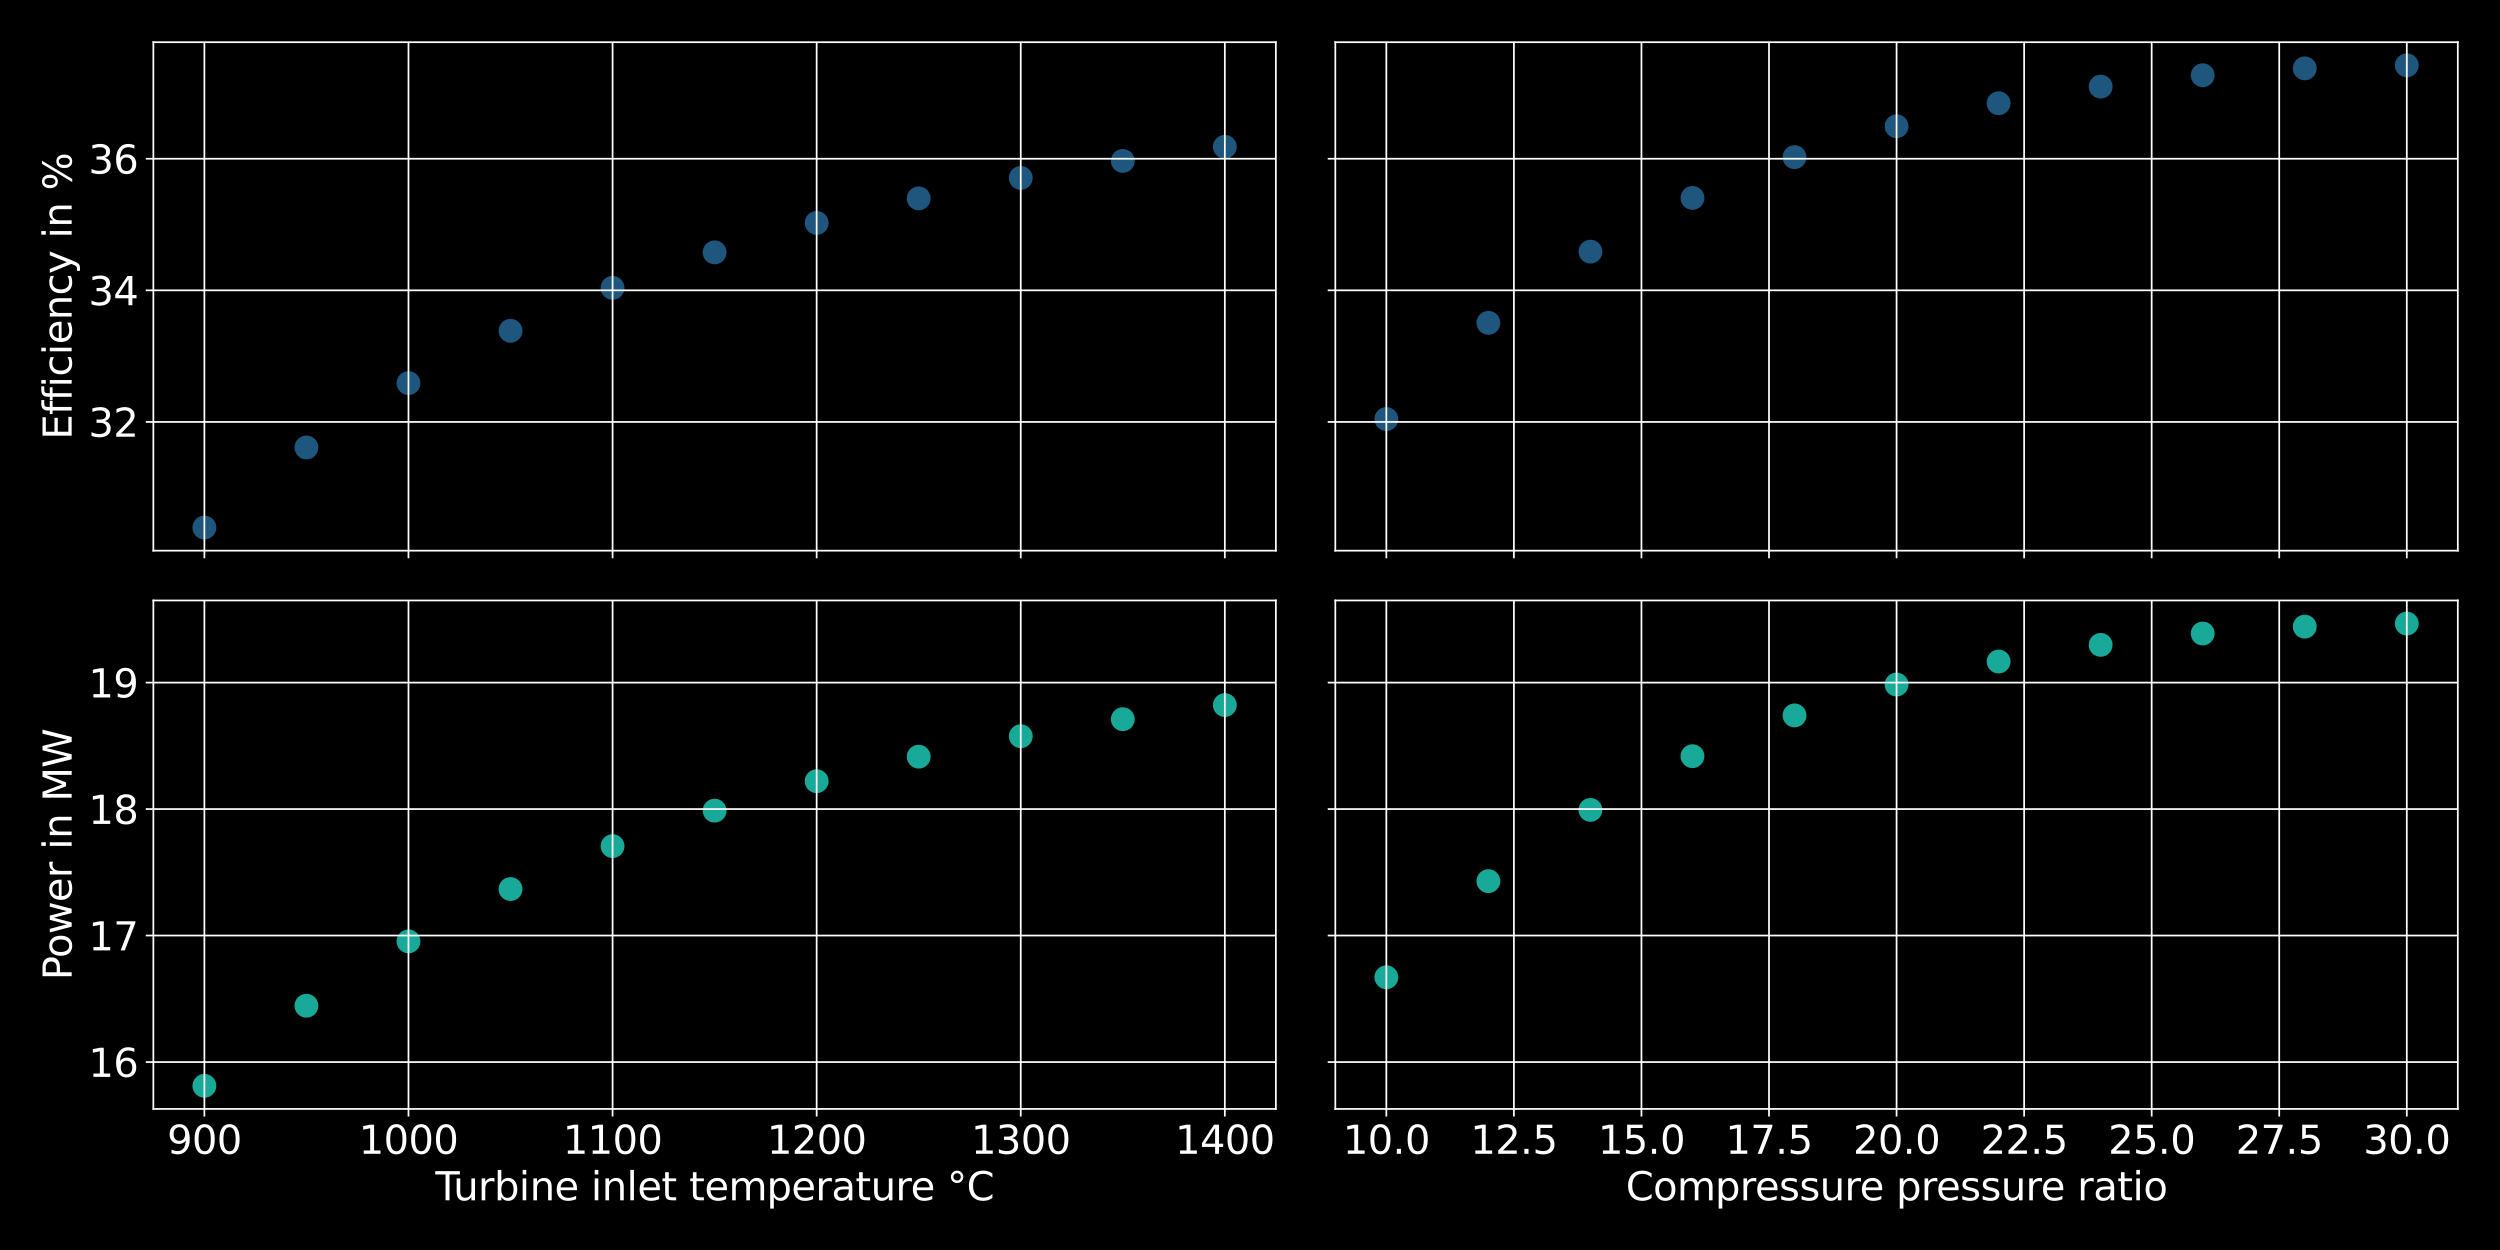 <?xml version="1.0" encoding="utf-8" standalone="no"?>
<!DOCTYPE svg PUBLIC "-//W3C//DTD SVG 1.1//EN"
  "http://www.w3.org/Graphics/SVG/1.1/DTD/svg11.dtd">
<svg xmlns:xlink="http://www.w3.org/1999/xlink" width="1152pt" height="576pt" viewBox="0 0 1152 576" xmlns="http://www.w3.org/2000/svg" version="1.1">
 <defs>
  <style type="text/css">*{stroke-linejoin: round; stroke-linecap: butt}</style>
 </defs>
 <g id="figure_1">
  <g id="patch_1">
   <path d="M 0 576 
L 1152 576 
L 1152 0 
L 0 0 
z
"/>
  </g>
  <g id="axes_1">
   <g id="patch_2">
    <path d="M 70.67 253.75 
L 587.916 253.75 
L 587.916 19.44 
L 70.67 19.44 
z
"/>
   </g>
   <g id="PathCollection_1">
    <defs>
     <path id="m19b8652d7e" d="M 0 5 
C 1.326 5 2.598 4.473 3.536 3.536 
C 4.473 2.598 5 1.326 5 0 
C 5 -1.326 4.473 -2.598 3.536 -3.536 
C 2.598 -4.473 1.326 -5 0 -5 
C -1.326 -5 -2.598 -4.473 -3.536 -3.536 
C -4.473 -2.598 -5 -1.326 -5 0 
C -5 1.326 -4.473 2.598 -3.536 3.536 
C -2.598 4.473 -1.326 5 0 5 
z
" style="stroke: #1f567d"/>
    </defs>
    <g clip-path="url(#p679d6ee551)">
     <use xlink:href="#m19b8652d7e" x="94.181" y="243.1" style="fill: #1f567d; stroke: #1f567d"/>
     <use xlink:href="#m19b8652d7e" x="141.203" y="206.195" style="fill: #1f567d; stroke: #1f567d"/>
     <use xlink:href="#m19b8652d7e" x="188.226" y="176.543" style="fill: #1f567d; stroke: #1f567d"/>
     <use xlink:href="#m19b8652d7e" x="235.248" y="152.431" style="fill: #1f567d; stroke: #1f567d"/>
     <use xlink:href="#m19b8652d7e" x="282.27" y="132.644" style="fill: #1f567d; stroke: #1f567d"/>
     <use xlink:href="#m19b8652d7e" x="329.293" y="116.295" style="fill: #1f567d; stroke: #1f567d"/>
     <use xlink:href="#m19b8652d7e" x="376.315" y="102.723" style="fill: #1f567d; stroke: #1f567d"/>
     <use xlink:href="#m19b8652d7e" x="423.337" y="91.422" style="fill: #1f567d; stroke: #1f567d"/>
     <use xlink:href="#m19b8652d7e" x="470.36" y="82.003" style="fill: #1f567d; stroke: #1f567d"/>
     <use xlink:href="#m19b8652d7e" x="517.382" y="74.159" style="fill: #1f567d; stroke: #1f567d"/>
     <use xlink:href="#m19b8652d7e" x="564.404" y="67.644" style="fill: #1f567d; stroke: #1f567d"/>
    </g>
   </g>
   <g id="matplotlib.axis_1">
    <g id="xtick_1">
     <g id="line2d_1">
      <path d="M 94.181 253.75 
L 94.181 19.44 
" clip-path="url(#p679d6ee551)" style="fill: none; stroke: #ffffff; stroke-width: 0.8; stroke-linecap: square"/>
     </g>
     <g id="line2d_2">
      <defs>
       <path id="me3754e2390" d="M 0 0 
L 0 3.5 
" style="stroke: #ffffff; stroke-width: 0.8"/>
      </defs>
      <g>
       <use xlink:href="#me3754e2390" x="94.181" y="253.75" style="fill: #ffffff; stroke: #ffffff; stroke-width: 0.8"/>
      </g>
     </g>
    </g>
    <g id="xtick_2">
     <g id="line2d_3">
      <path d="M 188.226 253.75 
L 188.226 19.44 
" clip-path="url(#p679d6ee551)" style="fill: none; stroke: #ffffff; stroke-width: 0.8; stroke-linecap: square"/>
     </g>
     <g id="line2d_4">
      <g>
       <use xlink:href="#me3754e2390" x="188.226" y="253.75" style="fill: #ffffff; stroke: #ffffff; stroke-width: 0.8"/>
      </g>
     </g>
    </g>
    <g id="xtick_3">
     <g id="line2d_5">
      <path d="M 282.27 253.75 
L 282.27 19.44 
" clip-path="url(#p679d6ee551)" style="fill: none; stroke: #ffffff; stroke-width: 0.8; stroke-linecap: square"/>
     </g>
     <g id="line2d_6">
      <g>
       <use xlink:href="#me3754e2390" x="282.27" y="253.75" style="fill: #ffffff; stroke: #ffffff; stroke-width: 0.8"/>
      </g>
     </g>
    </g>
    <g id="xtick_4">
     <g id="line2d_7">
      <path d="M 376.315 253.75 
L 376.315 19.44 
" clip-path="url(#p679d6ee551)" style="fill: none; stroke: #ffffff; stroke-width: 0.8; stroke-linecap: square"/>
     </g>
     <g id="line2d_8">
      <g>
       <use xlink:href="#me3754e2390" x="376.315" y="253.75" style="fill: #ffffff; stroke: #ffffff; stroke-width: 0.8"/>
      </g>
     </g>
    </g>
    <g id="xtick_5">
     <g id="line2d_9">
      <path d="M 470.36 253.75 
L 470.36 19.44 
" clip-path="url(#p679d6ee551)" style="fill: none; stroke: #ffffff; stroke-width: 0.8; stroke-linecap: square"/>
     </g>
     <g id="line2d_10">
      <g>
       <use xlink:href="#me3754e2390" x="470.36" y="253.75" style="fill: #ffffff; stroke: #ffffff; stroke-width: 0.8"/>
      </g>
     </g>
    </g>
    <g id="xtick_6">
     <g id="line2d_11">
      <path d="M 564.404 253.75 
L 564.404 19.44 
" clip-path="url(#p679d6ee551)" style="fill: none; stroke: #ffffff; stroke-width: 0.8; stroke-linecap: square"/>
     </g>
     <g id="line2d_12">
      <g>
       <use xlink:href="#me3754e2390" x="564.404" y="253.75" style="fill: #ffffff; stroke: #ffffff; stroke-width: 0.8"/>
      </g>
     </g>
    </g>
   </g>
   <g id="matplotlib.axis_2">
    <g id="ytick_1">
     <g id="line2d_13">
      <path d="M 70.67 194.421 
L 587.916 194.421 
" clip-path="url(#p679d6ee551)" style="fill: none; stroke: #ffffff; stroke-width: 0.8; stroke-linecap: square"/>
     </g>
     <g id="line2d_14">
      <defs>
       <path id="m1d88267f81" d="M 0 0 
L -3.5 0 
" style="stroke: #ffffff; stroke-width: 0.8"/>
      </defs>
      <g>
       <use xlink:href="#m1d88267f81" x="70.67" y="194.421" style="fill: #ffffff; stroke: #ffffff; stroke-width: 0.8"/>
      </g>
     </g>
     <g id="text_1">
      <!-- 32 -->
      <g style="fill: #ffffff" transform="translate(40.765 201.26)scale(0.18 -0.18)">
       <defs>
        <path id="DejaVuSans-33" d="M 2597 2516 
Q 3050 2419 3304 2112 
Q 3559 1806 3559 1356 
Q 3559 666 3084 287 
Q 2609 -91 1734 -91 
Q 1441 -91 1130 -33 
Q 819 25 488 141 
L 488 750 
Q 750 597 1062 519 
Q 1375 441 1716 441 
Q 2309 441 2620 675 
Q 2931 909 2931 1356 
Q 2931 1769 2642 2001 
Q 2353 2234 1838 2234 
L 1294 2234 
L 1294 2753 
L 1863 2753 
Q 2328 2753 2575 2939 
Q 2822 3125 2822 3475 
Q 2822 3834 2567 4026 
Q 2313 4219 1838 4219 
Q 1578 4219 1281 4162 
Q 984 4106 628 3988 
L 628 4550 
Q 988 4650 1302 4700 
Q 1616 4750 1894 4750 
Q 2613 4750 3031 4423 
Q 3450 4097 3450 3541 
Q 3450 3153 3228 2886 
Q 3006 2619 2597 2516 
z
" transform="scale(0.016)"/>
        <path id="DejaVuSans-32" d="M 1228 531 
L 3431 531 
L 3431 0 
L 469 0 
L 469 531 
Q 828 903 1448 1529 
Q 2069 2156 2228 2338 
Q 2531 2678 2651 2914 
Q 2772 3150 2772 3378 
Q 2772 3750 2511 3984 
Q 2250 4219 1831 4219 
Q 1534 4219 1204 4116 
Q 875 4013 500 3803 
L 500 4441 
Q 881 4594 1212 4672 
Q 1544 4750 1819 4750 
Q 2544 4750 2975 4387 
Q 3406 4025 3406 3419 
Q 3406 3131 3298 2873 
Q 3191 2616 2906 2266 
Q 2828 2175 2409 1742 
Q 1991 1309 1228 531 
z
" transform="scale(0.016)"/>
       </defs>
       <use xlink:href="#DejaVuSans-33"/>
       <use xlink:href="#DejaVuSans-32" x="63.623"/>
      </g>
     </g>
    </g>
    <g id="ytick_2">
     <g id="line2d_15">
      <path d="M 70.67 133.784 
L 587.916 133.784 
" clip-path="url(#p679d6ee551)" style="fill: none; stroke: #ffffff; stroke-width: 0.8; stroke-linecap: square"/>
     </g>
     <g id="line2d_16">
      <g>
       <use xlink:href="#m1d88267f81" x="70.67" y="133.784" style="fill: #ffffff; stroke: #ffffff; stroke-width: 0.8"/>
      </g>
     </g>
     <g id="text_2">
      <!-- 34 -->
      <g style="fill: #ffffff" transform="translate(40.765 140.623)scale(0.18 -0.18)">
       <defs>
        <path id="DejaVuSans-34" d="M 2419 4116 
L 825 1625 
L 2419 1625 
L 2419 4116 
z
M 2253 4666 
L 3047 4666 
L 3047 1625 
L 3713 1625 
L 3713 1100 
L 3047 1100 
L 3047 0 
L 2419 0 
L 2419 1100 
L 313 1100 
L 313 1709 
L 2253 4666 
z
" transform="scale(0.016)"/>
       </defs>
       <use xlink:href="#DejaVuSans-33"/>
       <use xlink:href="#DejaVuSans-34" x="63.623"/>
      </g>
     </g>
    </g>
    <g id="ytick_3">
     <g id="line2d_17">
      <path d="M 70.67 73.148 
L 587.916 73.148 
" clip-path="url(#p679d6ee551)" style="fill: none; stroke: #ffffff; stroke-width: 0.8; stroke-linecap: square"/>
     </g>
     <g id="line2d_18">
      <g>
       <use xlink:href="#m1d88267f81" x="70.67" y="73.148" style="fill: #ffffff; stroke: #ffffff; stroke-width: 0.8"/>
      </g>
     </g>
     <g id="text_3">
      <!-- 36 -->
      <g style="fill: #ffffff" transform="translate(40.765 79.986)scale(0.18 -0.18)">
       <defs>
        <path id="DejaVuSans-36" d="M 2113 2584 
Q 1688 2584 1439 2293 
Q 1191 2003 1191 1497 
Q 1191 994 1439 701 
Q 1688 409 2113 409 
Q 2538 409 2786 701 
Q 3034 994 3034 1497 
Q 3034 2003 2786 2293 
Q 2538 2584 2113 2584 
z
M 3366 4563 
L 3366 3988 
Q 3128 4100 2886 4159 
Q 2644 4219 2406 4219 
Q 1781 4219 1451 3797 
Q 1122 3375 1075 2522 
Q 1259 2794 1537 2939 
Q 1816 3084 2150 3084 
Q 2853 3084 3261 2657 
Q 3669 2231 3669 1497 
Q 3669 778 3244 343 
Q 2819 -91 2113 -91 
Q 1303 -91 875 529 
Q 447 1150 447 2328 
Q 447 3434 972 4092 
Q 1497 4750 2381 4750 
Q 2619 4750 2861 4703 
Q 3103 4656 3366 4563 
z
" transform="scale(0.016)"/>
       </defs>
       <use xlink:href="#DejaVuSans-33"/>
       <use xlink:href="#DejaVuSans-36" x="63.623"/>
      </g>
     </g>
    </g>
    <g id="text_4">
     <!-- Efficiency in % -->
     <g style="fill: #ffffff" transform="translate(33.022 202.561)rotate(-90)scale(0.18 -0.18)">
      <defs>
       <path id="DejaVuSans-45" d="M 628 4666 
L 3578 4666 
L 3578 4134 
L 1259 4134 
L 1259 2753 
L 3481 2753 
L 3481 2222 
L 1259 2222 
L 1259 531 
L 3634 531 
L 3634 0 
L 628 0 
L 628 4666 
z
" transform="scale(0.016)"/>
       <path id="DejaVuSans-66" d="M 2375 4863 
L 2375 4384 
L 1825 4384 
Q 1516 4384 1395 4259 
Q 1275 4134 1275 3809 
L 1275 3500 
L 2222 3500 
L 2222 3053 
L 1275 3053 
L 1275 0 
L 697 0 
L 697 3053 
L 147 3053 
L 147 3500 
L 697 3500 
L 697 3744 
Q 697 4328 969 4595 
Q 1241 4863 1831 4863 
L 2375 4863 
z
" transform="scale(0.016)"/>
       <path id="DejaVuSans-69" d="M 603 3500 
L 1178 3500 
L 1178 0 
L 603 0 
L 603 3500 
z
M 603 4863 
L 1178 4863 
L 1178 4134 
L 603 4134 
L 603 4863 
z
" transform="scale(0.016)"/>
       <path id="DejaVuSans-63" d="M 3122 3366 
L 3122 2828 
Q 2878 2963 2633 3030 
Q 2388 3097 2138 3097 
Q 1578 3097 1268 2742 
Q 959 2388 959 1747 
Q 959 1106 1268 751 
Q 1578 397 2138 397 
Q 2388 397 2633 464 
Q 2878 531 3122 666 
L 3122 134 
Q 2881 22 2623 -34 
Q 2366 -91 2075 -91 
Q 1284 -91 818 406 
Q 353 903 353 1747 
Q 353 2603 823 3093 
Q 1294 3584 2113 3584 
Q 2378 3584 2631 3529 
Q 2884 3475 3122 3366 
z
" transform="scale(0.016)"/>
       <path id="DejaVuSans-65" d="M 3597 1894 
L 3597 1613 
L 953 1613 
Q 991 1019 1311 708 
Q 1631 397 2203 397 
Q 2534 397 2845 478 
Q 3156 559 3463 722 
L 3463 178 
Q 3153 47 2828 -22 
Q 2503 -91 2169 -91 
Q 1331 -91 842 396 
Q 353 884 353 1716 
Q 353 2575 817 3079 
Q 1281 3584 2069 3584 
Q 2775 3584 3186 3129 
Q 3597 2675 3597 1894 
z
M 3022 2063 
Q 3016 2534 2758 2815 
Q 2500 3097 2075 3097 
Q 1594 3097 1305 2825 
Q 1016 2553 972 2059 
L 3022 2063 
z
" transform="scale(0.016)"/>
       <path id="DejaVuSans-6e" d="M 3513 2113 
L 3513 0 
L 2938 0 
L 2938 2094 
Q 2938 2591 2744 2837 
Q 2550 3084 2163 3084 
Q 1697 3084 1428 2787 
Q 1159 2491 1159 1978 
L 1159 0 
L 581 0 
L 581 3500 
L 1159 3500 
L 1159 2956 
Q 1366 3272 1645 3428 
Q 1925 3584 2291 3584 
Q 2894 3584 3203 3211 
Q 3513 2838 3513 2113 
z
" transform="scale(0.016)"/>
       <path id="DejaVuSans-79" d="M 2059 -325 
Q 1816 -950 1584 -1140 
Q 1353 -1331 966 -1331 
L 506 -1331 
L 506 -850 
L 844 -850 
Q 1081 -850 1212 -737 
Q 1344 -625 1503 -206 
L 1606 56 
L 191 3500 
L 800 3500 
L 1894 763 
L 2988 3500 
L 3597 3500 
L 2059 -325 
z
" transform="scale(0.016)"/>
       <path id="DejaVuSans-20" transform="scale(0.016)"/>
       <path id="DejaVuSans-25" d="M 4653 2053 
Q 4381 2053 4226 1822 
Q 4072 1591 4072 1178 
Q 4072 772 4226 539 
Q 4381 306 4653 306 
Q 4919 306 5073 539 
Q 5228 772 5228 1178 
Q 5228 1588 5073 1820 
Q 4919 2053 4653 2053 
z
M 4653 2450 
Q 5147 2450 5437 2106 
Q 5728 1763 5728 1178 
Q 5728 594 5436 251 
Q 5144 -91 4653 -91 
Q 4153 -91 3862 251 
Q 3572 594 3572 1178 
Q 3572 1766 3864 2108 
Q 4156 2450 4653 2450 
z
M 1428 4353 
Q 1159 4353 1004 4120 
Q 850 3888 850 3481 
Q 850 3069 1003 2837 
Q 1156 2606 1428 2606 
Q 1700 2606 1854 2837 
Q 2009 3069 2009 3481 
Q 2009 3884 1853 4118 
Q 1697 4353 1428 4353 
z
M 4250 4750 
L 4750 4750 
L 1831 -91 
L 1331 -91 
L 4250 4750 
z
M 1428 4750 
Q 1922 4750 2215 4408 
Q 2509 4066 2509 3481 
Q 2509 2891 2217 2550 
Q 1925 2209 1428 2209 
Q 931 2209 642 2551 
Q 353 2894 353 3481 
Q 353 4063 643 4406 
Q 934 4750 1428 4750 
z
" transform="scale(0.016)"/>
      </defs>
      <use xlink:href="#DejaVuSans-45"/>
      <use xlink:href="#DejaVuSans-66" x="63.184"/>
      <use xlink:href="#DejaVuSans-66" x="98.389"/>
      <use xlink:href="#DejaVuSans-69" x="133.594"/>
      <use xlink:href="#DejaVuSans-63" x="161.377"/>
      <use xlink:href="#DejaVuSans-69" x="216.357"/>
      <use xlink:href="#DejaVuSans-65" x="244.141"/>
      <use xlink:href="#DejaVuSans-6e" x="305.664"/>
      <use xlink:href="#DejaVuSans-63" x="369.043"/>
      <use xlink:href="#DejaVuSans-79" x="424.023"/>
      <use xlink:href="#DejaVuSans-20" x="483.203"/>
      <use xlink:href="#DejaVuSans-69" x="514.99"/>
      <use xlink:href="#DejaVuSans-6e" x="542.773"/>
      <use xlink:href="#DejaVuSans-20" x="606.152"/>
      <use xlink:href="#DejaVuSans-25" x="637.939"/>
     </g>
    </g>
   </g>
   <g id="patch_3">
    <path d="M 70.67 253.75 
L 70.67 19.44 
" style="fill: none; stroke: #ffffff; stroke-width: 0.8; stroke-linejoin: miter; stroke-linecap: square"/>
   </g>
   <g id="patch_4">
    <path d="M 587.916 253.75 
L 587.916 19.44 
" style="fill: none; stroke: #ffffff; stroke-width: 0.8; stroke-linejoin: miter; stroke-linecap: square"/>
   </g>
   <g id="patch_5">
    <path d="M 70.67 253.75 
L 587.916 253.75 
" style="fill: none; stroke: #ffffff; stroke-width: 0.8; stroke-linejoin: miter; stroke-linecap: square"/>
   </g>
   <g id="patch_6">
    <path d="M 70.67 19.44 
L 587.916 19.44 
" style="fill: none; stroke: #ffffff; stroke-width: 0.8; stroke-linejoin: miter; stroke-linecap: square"/>
   </g>
  </g>
  <g id="axes_2">
   <g id="patch_7">
    <path d="M 615.314 253.75 
L 1132.56 253.75 
L 1132.56 19.44 
L 615.314 19.44 
z
"/>
   </g>
   <g id="PathCollection_2">
    <g clip-path="url(#p83e6bb4f01)">
     <use xlink:href="#m19b8652d7e" x="638.826" y="193.079" style="fill: #1f567d; stroke: #1f567d"/>
     <use xlink:href="#m19b8652d7e" x="685.848" y="148.774" style="fill: #1f567d; stroke: #1f567d"/>
     <use xlink:href="#m19b8652d7e" x="732.87" y="115.954" style="fill: #1f567d; stroke: #1f567d"/>
     <use xlink:href="#m19b8652d7e" x="779.893" y="91.202" style="fill: #1f567d; stroke: #1f567d"/>
     <use xlink:href="#m19b8652d7e" x="826.915" y="72.407" style="fill: #1f567d; stroke: #1f567d"/>
     <use xlink:href="#m19b8652d7e" x="873.937" y="58.184" style="fill: #1f567d; stroke: #1f567d"/>
     <use xlink:href="#m19b8652d7e" x="920.96" y="47.579" style="fill: #1f567d; stroke: #1f567d"/>
     <use xlink:href="#m19b8652d7e" x="967.982" y="39.91" style="fill: #1f567d; stroke: #1f567d"/>
     <use xlink:href="#m19b8652d7e" x="1015.004" y="34.677" style="fill: #1f567d; stroke: #1f567d"/>
     <use xlink:href="#m19b8652d7e" x="1062.027" y="31.501" style="fill: #1f567d; stroke: #1f567d"/>
     <use xlink:href="#m19b8652d7e" x="1109.049" y="30.09" style="fill: #1f567d; stroke: #1f567d"/>
    </g>
   </g>
   <g id="matplotlib.axis_3">
    <g id="xtick_7">
     <g id="line2d_19">
      <path d="M 638.826 253.75 
L 638.826 19.44 
" clip-path="url(#p83e6bb4f01)" style="fill: none; stroke: #ffffff; stroke-width: 0.8; stroke-linecap: square"/>
     </g>
     <g id="line2d_20">
      <g>
       <use xlink:href="#me3754e2390" x="638.826" y="253.75" style="fill: #ffffff; stroke: #ffffff; stroke-width: 0.8"/>
      </g>
     </g>
    </g>
    <g id="xtick_8">
     <g id="line2d_21">
      <path d="M 697.603 253.75 
L 697.603 19.44 
" clip-path="url(#p83e6bb4f01)" style="fill: none; stroke: #ffffff; stroke-width: 0.8; stroke-linecap: square"/>
     </g>
     <g id="line2d_22">
      <g>
       <use xlink:href="#me3754e2390" x="697.603" y="253.75" style="fill: #ffffff; stroke: #ffffff; stroke-width: 0.8"/>
      </g>
     </g>
    </g>
    <g id="xtick_9">
     <g id="line2d_23">
      <path d="M 756.381 253.75 
L 756.381 19.44 
" clip-path="url(#p83e6bb4f01)" style="fill: none; stroke: #ffffff; stroke-width: 0.8; stroke-linecap: square"/>
     </g>
     <g id="line2d_24">
      <g>
       <use xlink:href="#me3754e2390" x="756.381" y="253.75" style="fill: #ffffff; stroke: #ffffff; stroke-width: 0.8"/>
      </g>
     </g>
    </g>
    <g id="xtick_10">
     <g id="line2d_25">
      <path d="M 815.159 253.75 
L 815.159 19.44 
" clip-path="url(#p83e6bb4f01)" style="fill: none; stroke: #ffffff; stroke-width: 0.8; stroke-linecap: square"/>
     </g>
     <g id="line2d_26">
      <g>
       <use xlink:href="#me3754e2390" x="815.159" y="253.75" style="fill: #ffffff; stroke: #ffffff; stroke-width: 0.8"/>
      </g>
     </g>
    </g>
    <g id="xtick_11">
     <g id="line2d_27">
      <path d="M 873.937 253.75 
L 873.937 19.44 
" clip-path="url(#p83e6bb4f01)" style="fill: none; stroke: #ffffff; stroke-width: 0.8; stroke-linecap: square"/>
     </g>
     <g id="line2d_28">
      <g>
       <use xlink:href="#me3754e2390" x="873.937" y="253.75" style="fill: #ffffff; stroke: #ffffff; stroke-width: 0.8"/>
      </g>
     </g>
    </g>
    <g id="xtick_12">
     <g id="line2d_29">
      <path d="M 932.715 253.75 
L 932.715 19.44 
" clip-path="url(#p83e6bb4f01)" style="fill: none; stroke: #ffffff; stroke-width: 0.8; stroke-linecap: square"/>
     </g>
     <g id="line2d_30">
      <g>
       <use xlink:href="#me3754e2390" x="932.715" y="253.75" style="fill: #ffffff; stroke: #ffffff; stroke-width: 0.8"/>
      </g>
     </g>
    </g>
    <g id="xtick_13">
     <g id="line2d_31">
      <path d="M 991.493 253.75 
L 991.493 19.44 
" clip-path="url(#p83e6bb4f01)" style="fill: none; stroke: #ffffff; stroke-width: 0.8; stroke-linecap: square"/>
     </g>
     <g id="line2d_32">
      <g>
       <use xlink:href="#me3754e2390" x="991.493" y="253.75" style="fill: #ffffff; stroke: #ffffff; stroke-width: 0.8"/>
      </g>
     </g>
    </g>
    <g id="xtick_14">
     <g id="line2d_33">
      <path d="M 1050.271 253.75 
L 1050.271 19.44 
" clip-path="url(#p83e6bb4f01)" style="fill: none; stroke: #ffffff; stroke-width: 0.8; stroke-linecap: square"/>
     </g>
     <g id="line2d_34">
      <g>
       <use xlink:href="#me3754e2390" x="1050.271" y="253.75" style="fill: #ffffff; stroke: #ffffff; stroke-width: 0.8"/>
      </g>
     </g>
    </g>
    <g id="xtick_15">
     <g id="line2d_35">
      <path d="M 1109.049 253.75 
L 1109.049 19.44 
" clip-path="url(#p83e6bb4f01)" style="fill: none; stroke: #ffffff; stroke-width: 0.8; stroke-linecap: square"/>
     </g>
     <g id="line2d_36">
      <g>
       <use xlink:href="#me3754e2390" x="1109.049" y="253.75" style="fill: #ffffff; stroke: #ffffff; stroke-width: 0.8"/>
      </g>
     </g>
    </g>
   </g>
   <g id="matplotlib.axis_4">
    <g id="ytick_4">
     <g id="line2d_37">
      <path d="M 615.314 194.421 
L 1132.56 194.421 
" clip-path="url(#p83e6bb4f01)" style="fill: none; stroke: #ffffff; stroke-width: 0.8; stroke-linecap: square"/>
     </g>
     <g id="line2d_38">
      <g>
       <use xlink:href="#m1d88267f81" x="615.314" y="194.421" style="fill: #ffffff; stroke: #ffffff; stroke-width: 0.8"/>
      </g>
     </g>
    </g>
    <g id="ytick_5">
     <g id="line2d_39">
      <path d="M 615.314 133.784 
L 1132.56 133.784 
" clip-path="url(#p83e6bb4f01)" style="fill: none; stroke: #ffffff; stroke-width: 0.8; stroke-linecap: square"/>
     </g>
     <g id="line2d_40">
      <g>
       <use xlink:href="#m1d88267f81" x="615.314" y="133.784" style="fill: #ffffff; stroke: #ffffff; stroke-width: 0.8"/>
      </g>
     </g>
    </g>
    <g id="ytick_6">
     <g id="line2d_41">
      <path d="M 615.314 73.148 
L 1132.56 73.148 
" clip-path="url(#p83e6bb4f01)" style="fill: none; stroke: #ffffff; stroke-width: 0.8; stroke-linecap: square"/>
     </g>
     <g id="line2d_42">
      <g>
       <use xlink:href="#m1d88267f81" x="615.314" y="73.148" style="fill: #ffffff; stroke: #ffffff; stroke-width: 0.8"/>
      </g>
     </g>
    </g>
   </g>
   <g id="patch_8">
    <path d="M 615.314 253.75 
L 615.314 19.44 
" style="fill: none; stroke: #ffffff; stroke-width: 0.8; stroke-linejoin: miter; stroke-linecap: square"/>
   </g>
   <g id="patch_9">
    <path d="M 1132.56 253.75 
L 1132.56 19.44 
" style="fill: none; stroke: #ffffff; stroke-width: 0.8; stroke-linejoin: miter; stroke-linecap: square"/>
   </g>
   <g id="patch_10">
    <path d="M 615.314 253.75 
L 1132.56 253.75 
" style="fill: none; stroke: #ffffff; stroke-width: 0.8; stroke-linejoin: miter; stroke-linecap: square"/>
   </g>
   <g id="patch_11">
    <path d="M 615.314 19.44 
L 1132.56 19.44 
" style="fill: none; stroke: #ffffff; stroke-width: 0.8; stroke-linejoin: miter; stroke-linecap: square"/>
   </g>
  </g>
  <g id="axes_3">
   <g id="patch_12">
    <path d="M 70.67 511 
L 587.916 511 
L 587.916 276.69 
L 70.67 276.69 
z
"/>
   </g>
   <g id="PathCollection_3">
    <defs>
     <path id="m6297723b63" d="M 0 5 
C 1.326 5 2.598 4.473 3.536 3.536 
C 4.473 2.598 5 1.326 5 0 
C 5 -1.326 4.473 -2.598 3.536 -3.536 
C 2.598 -4.473 1.326 -5 0 -5 
C -1.326 -5 -2.598 -4.473 -3.536 -3.536 
C -4.473 -2.598 -5 -1.326 -5 0 
C -5 1.326 -4.473 2.598 -3.536 3.536 
C -2.598 4.473 -1.326 5 0 5 
z
" style="stroke: #18a999"/>
    </defs>
    <g clip-path="url(#p5537142d8d)">
     <use xlink:href="#m6297723b63" x="94.181" y="500.35" style="fill: #18a999; stroke: #18a999"/>
     <use xlink:href="#m6297723b63" x="141.203" y="463.445" style="fill: #18a999; stroke: #18a999"/>
     <use xlink:href="#m6297723b63" x="188.226" y="433.793" style="fill: #18a999; stroke: #18a999"/>
     <use xlink:href="#m6297723b63" x="235.248" y="409.681" style="fill: #18a999; stroke: #18a999"/>
     <use xlink:href="#m6297723b63" x="282.27" y="389.894" style="fill: #18a999; stroke: #18a999"/>
     <use xlink:href="#m6297723b63" x="329.293" y="373.545" style="fill: #18a999; stroke: #18a999"/>
     <use xlink:href="#m6297723b63" x="376.315" y="359.973" style="fill: #18a999; stroke: #18a999"/>
     <use xlink:href="#m6297723b63" x="423.337" y="348.672" style="fill: #18a999; stroke: #18a999"/>
     <use xlink:href="#m6297723b63" x="470.36" y="339.253" style="fill: #18a999; stroke: #18a999"/>
     <use xlink:href="#m6297723b63" x="517.382" y="331.409" style="fill: #18a999; stroke: #18a999"/>
     <use xlink:href="#m6297723b63" x="564.404" y="324.894" style="fill: #18a999; stroke: #18a999"/>
    </g>
   </g>
   <g id="matplotlib.axis_5">
    <g id="xtick_16">
     <g id="line2d_43">
      <path d="M 94.181 511 
L 94.181 276.69 
" clip-path="url(#p5537142d8d)" style="fill: none; stroke: #ffffff; stroke-width: 0.8; stroke-linecap: square"/>
     </g>
     <g id="line2d_44">
      <g>
       <use xlink:href="#me3754e2390" x="94.181" y="511" style="fill: #ffffff; stroke: #ffffff; stroke-width: 0.8"/>
      </g>
     </g>
     <g id="text_5">
      <!-- 900 -->
      <g style="fill: #ffffff" transform="translate(77.002 531.677)scale(0.18 -0.18)">
       <defs>
        <path id="DejaVuSans-39" d="M 703 97 
L 703 672 
Q 941 559 1184 500 
Q 1428 441 1663 441 
Q 2288 441 2617 861 
Q 2947 1281 2994 2138 
Q 2813 1869 2534 1725 
Q 2256 1581 1919 1581 
Q 1219 1581 811 2004 
Q 403 2428 403 3163 
Q 403 3881 828 4315 
Q 1253 4750 1959 4750 
Q 2769 4750 3195 4129 
Q 3622 3509 3622 2328 
Q 3622 1225 3098 567 
Q 2575 -91 1691 -91 
Q 1453 -91 1209 -44 
Q 966 3 703 97 
z
M 1959 2075 
Q 2384 2075 2632 2365 
Q 2881 2656 2881 3163 
Q 2881 3666 2632 3958 
Q 2384 4250 1959 4250 
Q 1534 4250 1286 3958 
Q 1038 3666 1038 3163 
Q 1038 2656 1286 2365 
Q 1534 2075 1959 2075 
z
" transform="scale(0.016)"/>
        <path id="DejaVuSans-30" d="M 2034 4250 
Q 1547 4250 1301 3770 
Q 1056 3291 1056 2328 
Q 1056 1369 1301 889 
Q 1547 409 2034 409 
Q 2525 409 2770 889 
Q 3016 1369 3016 2328 
Q 3016 3291 2770 3770 
Q 2525 4250 2034 4250 
z
M 2034 4750 
Q 2819 4750 3233 4129 
Q 3647 3509 3647 2328 
Q 3647 1150 3233 529 
Q 2819 -91 2034 -91 
Q 1250 -91 836 529 
Q 422 1150 422 2328 
Q 422 3509 836 4129 
Q 1250 4750 2034 4750 
z
" transform="scale(0.016)"/>
       </defs>
       <use xlink:href="#DejaVuSans-39"/>
       <use xlink:href="#DejaVuSans-30" x="63.623"/>
       <use xlink:href="#DejaVuSans-30" x="127.246"/>
      </g>
     </g>
    </g>
    <g id="xtick_17">
     <g id="line2d_45">
      <path d="M 188.226 511 
L 188.226 276.69 
" clip-path="url(#p5537142d8d)" style="fill: none; stroke: #ffffff; stroke-width: 0.8; stroke-linecap: square"/>
     </g>
     <g id="line2d_46">
      <g>
       <use xlink:href="#me3754e2390" x="188.226" y="511" style="fill: #ffffff; stroke: #ffffff; stroke-width: 0.8"/>
      </g>
     </g>
     <g id="text_6">
      <!-- 1000 -->
      <g style="fill: #ffffff" transform="translate(165.321 531.677)scale(0.18 -0.18)">
       <defs>
        <path id="DejaVuSans-31" d="M 794 531 
L 1825 531 
L 1825 4091 
L 703 3866 
L 703 4441 
L 1819 4666 
L 2450 4666 
L 2450 531 
L 3481 531 
L 3481 0 
L 794 0 
L 794 531 
z
" transform="scale(0.016)"/>
       </defs>
       <use xlink:href="#DejaVuSans-31"/>
       <use xlink:href="#DejaVuSans-30" x="63.623"/>
       <use xlink:href="#DejaVuSans-30" x="127.246"/>
       <use xlink:href="#DejaVuSans-30" x="190.869"/>
      </g>
     </g>
    </g>
    <g id="xtick_18">
     <g id="line2d_47">
      <path d="M 282.27 511 
L 282.27 276.69 
" clip-path="url(#p5537142d8d)" style="fill: none; stroke: #ffffff; stroke-width: 0.8; stroke-linecap: square"/>
     </g>
     <g id="line2d_48">
      <g>
       <use xlink:href="#me3754e2390" x="282.27" y="511" style="fill: #ffffff; stroke: #ffffff; stroke-width: 0.8"/>
      </g>
     </g>
     <g id="text_7">
      <!-- 1100 -->
      <g style="fill: #ffffff" transform="translate(259.365 531.677)scale(0.18 -0.18)">
       <use xlink:href="#DejaVuSans-31"/>
       <use xlink:href="#DejaVuSans-31" x="63.623"/>
       <use xlink:href="#DejaVuSans-30" x="127.246"/>
       <use xlink:href="#DejaVuSans-30" x="190.869"/>
      </g>
     </g>
    </g>
    <g id="xtick_19">
     <g id="line2d_49">
      <path d="M 376.315 511 
L 376.315 276.69 
" clip-path="url(#p5537142d8d)" style="fill: none; stroke: #ffffff; stroke-width: 0.8; stroke-linecap: square"/>
     </g>
     <g id="line2d_50">
      <g>
       <use xlink:href="#me3754e2390" x="376.315" y="511" style="fill: #ffffff; stroke: #ffffff; stroke-width: 0.8"/>
      </g>
     </g>
     <g id="text_8">
      <!-- 1200 -->
      <g style="fill: #ffffff" transform="translate(353.41 531.677)scale(0.18 -0.18)">
       <use xlink:href="#DejaVuSans-31"/>
       <use xlink:href="#DejaVuSans-32" x="63.623"/>
       <use xlink:href="#DejaVuSans-30" x="127.246"/>
       <use xlink:href="#DejaVuSans-30" x="190.869"/>
      </g>
     </g>
    </g>
    <g id="xtick_20">
     <g id="line2d_51">
      <path d="M 470.36 511 
L 470.36 276.69 
" clip-path="url(#p5537142d8d)" style="fill: none; stroke: #ffffff; stroke-width: 0.8; stroke-linecap: square"/>
     </g>
     <g id="line2d_52">
      <g>
       <use xlink:href="#me3754e2390" x="470.36" y="511" style="fill: #ffffff; stroke: #ffffff; stroke-width: 0.8"/>
      </g>
     </g>
     <g id="text_9">
      <!-- 1300 -->
      <g style="fill: #ffffff" transform="translate(447.455 531.677)scale(0.18 -0.18)">
       <use xlink:href="#DejaVuSans-31"/>
       <use xlink:href="#DejaVuSans-33" x="63.623"/>
       <use xlink:href="#DejaVuSans-30" x="127.246"/>
       <use xlink:href="#DejaVuSans-30" x="190.869"/>
      </g>
     </g>
    </g>
    <g id="xtick_21">
     <g id="line2d_53">
      <path d="M 564.404 511 
L 564.404 276.69 
" clip-path="url(#p5537142d8d)" style="fill: none; stroke: #ffffff; stroke-width: 0.8; stroke-linecap: square"/>
     </g>
     <g id="line2d_54">
      <g>
       <use xlink:href="#me3754e2390" x="564.404" y="511" style="fill: #ffffff; stroke: #ffffff; stroke-width: 0.8"/>
      </g>
     </g>
     <g id="text_10">
      <!-- 1400 -->
      <g style="fill: #ffffff" transform="translate(541.499 531.677)scale(0.18 -0.18)">
       <use xlink:href="#DejaVuSans-31"/>
       <use xlink:href="#DejaVuSans-34" x="63.623"/>
       <use xlink:href="#DejaVuSans-30" x="127.246"/>
       <use xlink:href="#DejaVuSans-30" x="190.869"/>
      </g>
     </g>
    </g>
    <g id="text_11">
     <!-- Turbine inlet temperature °C -->
     <g style="fill: #ffffff" transform="translate(200.596 553.098)scale(0.18 -0.18)">
      <defs>
       <path id="DejaVuSans-54" d="M -19 4666 
L 3928 4666 
L 3928 4134 
L 2272 4134 
L 2272 0 
L 1638 0 
L 1638 4134 
L -19 4134 
L -19 4666 
z
" transform="scale(0.016)"/>
       <path id="DejaVuSans-75" d="M 544 1381 
L 544 3500 
L 1119 3500 
L 1119 1403 
Q 1119 906 1312 657 
Q 1506 409 1894 409 
Q 2359 409 2629 706 
Q 2900 1003 2900 1516 
L 2900 3500 
L 3475 3500 
L 3475 0 
L 2900 0 
L 2900 538 
Q 2691 219 2414 64 
Q 2138 -91 1772 -91 
Q 1169 -91 856 284 
Q 544 659 544 1381 
z
M 1991 3584 
L 1991 3584 
z
" transform="scale(0.016)"/>
       <path id="DejaVuSans-72" d="M 2631 2963 
Q 2534 3019 2420 3045 
Q 2306 3072 2169 3072 
Q 1681 3072 1420 2755 
Q 1159 2438 1159 1844 
L 1159 0 
L 581 0 
L 581 3500 
L 1159 3500 
L 1159 2956 
Q 1341 3275 1631 3429 
Q 1922 3584 2338 3584 
Q 2397 3584 2469 3576 
Q 2541 3569 2628 3553 
L 2631 2963 
z
" transform="scale(0.016)"/>
       <path id="DejaVuSans-62" d="M 3116 1747 
Q 3116 2381 2855 2742 
Q 2594 3103 2138 3103 
Q 1681 3103 1420 2742 
Q 1159 2381 1159 1747 
Q 1159 1113 1420 752 
Q 1681 391 2138 391 
Q 2594 391 2855 752 
Q 3116 1113 3116 1747 
z
M 1159 2969 
Q 1341 3281 1617 3432 
Q 1894 3584 2278 3584 
Q 2916 3584 3314 3078 
Q 3713 2572 3713 1747 
Q 3713 922 3314 415 
Q 2916 -91 2278 -91 
Q 1894 -91 1617 61 
Q 1341 213 1159 525 
L 1159 0 
L 581 0 
L 581 4863 
L 1159 4863 
L 1159 2969 
z
" transform="scale(0.016)"/>
       <path id="DejaVuSans-6c" d="M 603 4863 
L 1178 4863 
L 1178 0 
L 603 0 
L 603 4863 
z
" transform="scale(0.016)"/>
       <path id="DejaVuSans-74" d="M 1172 4494 
L 1172 3500 
L 2356 3500 
L 2356 3053 
L 1172 3053 
L 1172 1153 
Q 1172 725 1289 603 
Q 1406 481 1766 481 
L 2356 481 
L 2356 0 
L 1766 0 
Q 1100 0 847 248 
Q 594 497 594 1153 
L 594 3053 
L 172 3053 
L 172 3500 
L 594 3500 
L 594 4494 
L 1172 4494 
z
" transform="scale(0.016)"/>
       <path id="DejaVuSans-6d" d="M 3328 2828 
Q 3544 3216 3844 3400 
Q 4144 3584 4550 3584 
Q 5097 3584 5394 3201 
Q 5691 2819 5691 2113 
L 5691 0 
L 5113 0 
L 5113 2094 
Q 5113 2597 4934 2840 
Q 4756 3084 4391 3084 
Q 3944 3084 3684 2787 
Q 3425 2491 3425 1978 
L 3425 0 
L 2847 0 
L 2847 2094 
Q 2847 2600 2669 2842 
Q 2491 3084 2119 3084 
Q 1678 3084 1418 2786 
Q 1159 2488 1159 1978 
L 1159 0 
L 581 0 
L 581 3500 
L 1159 3500 
L 1159 2956 
Q 1356 3278 1631 3431 
Q 1906 3584 2284 3584 
Q 2666 3584 2933 3390 
Q 3200 3197 3328 2828 
z
" transform="scale(0.016)"/>
       <path id="DejaVuSans-70" d="M 1159 525 
L 1159 -1331 
L 581 -1331 
L 581 3500 
L 1159 3500 
L 1159 2969 
Q 1341 3281 1617 3432 
Q 1894 3584 2278 3584 
Q 2916 3584 3314 3078 
Q 3713 2572 3713 1747 
Q 3713 922 3314 415 
Q 2916 -91 2278 -91 
Q 1894 -91 1617 61 
Q 1341 213 1159 525 
z
M 3116 1747 
Q 3116 2381 2855 2742 
Q 2594 3103 2138 3103 
Q 1681 3103 1420 2742 
Q 1159 2381 1159 1747 
Q 1159 1113 1420 752 
Q 1681 391 2138 391 
Q 2594 391 2855 752 
Q 3116 1113 3116 1747 
z
" transform="scale(0.016)"/>
       <path id="DejaVuSans-61" d="M 2194 1759 
Q 1497 1759 1228 1600 
Q 959 1441 959 1056 
Q 959 750 1161 570 
Q 1363 391 1709 391 
Q 2188 391 2477 730 
Q 2766 1069 2766 1631 
L 2766 1759 
L 2194 1759 
z
M 3341 1997 
L 3341 0 
L 2766 0 
L 2766 531 
Q 2569 213 2275 61 
Q 1981 -91 1556 -91 
Q 1019 -91 701 211 
Q 384 513 384 1019 
Q 384 1609 779 1909 
Q 1175 2209 1959 2209 
L 2766 2209 
L 2766 2266 
Q 2766 2663 2505 2880 
Q 2244 3097 1772 3097 
Q 1472 3097 1187 3025 
Q 903 2953 641 2809 
L 641 3341 
Q 956 3463 1253 3523 
Q 1550 3584 1831 3584 
Q 2591 3584 2966 3190 
Q 3341 2797 3341 1997 
z
" transform="scale(0.016)"/>
       <path id="DejaVuSans-b0" d="M 1600 4347 
Q 1350 4347 1178 4173 
Q 1006 4000 1006 3750 
Q 1006 3503 1178 3333 
Q 1350 3163 1600 3163 
Q 1850 3163 2022 3333 
Q 2194 3503 2194 3750 
Q 2194 3997 2020 4172 
Q 1847 4347 1600 4347 
z
M 1600 4750 
Q 1800 4750 1984 4673 
Q 2169 4597 2303 4453 
Q 2447 4313 2519 4134 
Q 2591 3956 2591 3750 
Q 2591 3338 2302 3052 
Q 2013 2766 1594 2766 
Q 1172 2766 890 3047 
Q 609 3328 609 3750 
Q 609 4169 896 4459 
Q 1184 4750 1600 4750 
z
" transform="scale(0.016)"/>
       <path id="DejaVuSans-43" d="M 4122 4306 
L 4122 3641 
Q 3803 3938 3442 4084 
Q 3081 4231 2675 4231 
Q 1875 4231 1450 3742 
Q 1025 3253 1025 2328 
Q 1025 1406 1450 917 
Q 1875 428 2675 428 
Q 3081 428 3442 575 
Q 3803 722 4122 1019 
L 4122 359 
Q 3791 134 3420 21 
Q 3050 -91 2638 -91 
Q 1578 -91 968 557 
Q 359 1206 359 2328 
Q 359 3453 968 4101 
Q 1578 4750 2638 4750 
Q 3056 4750 3426 4639 
Q 3797 4528 4122 4306 
z
" transform="scale(0.016)"/>
      </defs>
      <use xlink:href="#DejaVuSans-54"/>
      <use xlink:href="#DejaVuSans-75" x="45.959"/>
      <use xlink:href="#DejaVuSans-72" x="109.338"/>
      <use xlink:href="#DejaVuSans-62" x="150.451"/>
      <use xlink:href="#DejaVuSans-69" x="213.928"/>
      <use xlink:href="#DejaVuSans-6e" x="241.711"/>
      <use xlink:href="#DejaVuSans-65" x="305.09"/>
      <use xlink:href="#DejaVuSans-20" x="366.613"/>
      <use xlink:href="#DejaVuSans-69" x="398.4"/>
      <use xlink:href="#DejaVuSans-6e" x="426.184"/>
      <use xlink:href="#DejaVuSans-6c" x="489.562"/>
      <use xlink:href="#DejaVuSans-65" x="517.346"/>
      <use xlink:href="#DejaVuSans-74" x="578.869"/>
      <use xlink:href="#DejaVuSans-20" x="618.078"/>
      <use xlink:href="#DejaVuSans-74" x="649.865"/>
      <use xlink:href="#DejaVuSans-65" x="689.074"/>
      <use xlink:href="#DejaVuSans-6d" x="750.598"/>
      <use xlink:href="#DejaVuSans-70" x="848.01"/>
      <use xlink:href="#DejaVuSans-65" x="911.486"/>
      <use xlink:href="#DejaVuSans-72" x="973.01"/>
      <use xlink:href="#DejaVuSans-61" x="1014.123"/>
      <use xlink:href="#DejaVuSans-74" x="1075.402"/>
      <use xlink:href="#DejaVuSans-75" x="1114.611"/>
      <use xlink:href="#DejaVuSans-72" x="1177.99"/>
      <use xlink:href="#DejaVuSans-65" x="1216.854"/>
      <use xlink:href="#DejaVuSans-20" x="1278.377"/>
      <use xlink:href="#DejaVuSans-b0" x="1310.164"/>
      <use xlink:href="#DejaVuSans-43" x="1360.164"/>
     </g>
    </g>
   </g>
   <g id="matplotlib.axis_6">
    <g id="ytick_7">
     <g id="line2d_55">
      <path d="M 70.67 489.385 
L 587.916 489.385 
" clip-path="url(#p5537142d8d)" style="fill: none; stroke: #ffffff; stroke-width: 0.8; stroke-linecap: square"/>
     </g>
     <g id="line2d_56">
      <g>
       <use xlink:href="#m1d88267f81" x="70.67" y="489.385" style="fill: #ffffff; stroke: #ffffff; stroke-width: 0.8"/>
      </g>
     </g>
     <g id="text_12">
      <!-- 16 -->
      <g style="fill: #ffffff" transform="translate(40.765 496.223)scale(0.18 -0.18)">
       <use xlink:href="#DejaVuSans-31"/>
       <use xlink:href="#DejaVuSans-36" x="63.623"/>
      </g>
     </g>
    </g>
    <g id="ytick_8">
     <g id="line2d_57">
      <path d="M 70.67 431.105 
L 587.916 431.105 
" clip-path="url(#p5537142d8d)" style="fill: none; stroke: #ffffff; stroke-width: 0.8; stroke-linecap: square"/>
     </g>
     <g id="line2d_58">
      <g>
       <use xlink:href="#m1d88267f81" x="70.67" y="431.105" style="fill: #ffffff; stroke: #ffffff; stroke-width: 0.8"/>
      </g>
     </g>
     <g id="text_13">
      <!-- 17 -->
      <g style="fill: #ffffff" transform="translate(40.765 437.944)scale(0.18 -0.18)">
       <defs>
        <path id="DejaVuSans-37" d="M 525 4666 
L 3525 4666 
L 3525 4397 
L 1831 0 
L 1172 0 
L 2766 4134 
L 525 4134 
L 525 4666 
z
" transform="scale(0.016)"/>
       </defs>
       <use xlink:href="#DejaVuSans-31"/>
       <use xlink:href="#DejaVuSans-37" x="63.623"/>
      </g>
     </g>
    </g>
    <g id="ytick_9">
     <g id="line2d_59">
      <path d="M 70.67 372.825 
L 587.916 372.825 
" clip-path="url(#p5537142d8d)" style="fill: none; stroke: #ffffff; stroke-width: 0.8; stroke-linecap: square"/>
     </g>
     <g id="line2d_60">
      <g>
       <use xlink:href="#m1d88267f81" x="70.67" y="372.825" style="fill: #ffffff; stroke: #ffffff; stroke-width: 0.8"/>
      </g>
     </g>
     <g id="text_14">
      <!-- 18 -->
      <g style="fill: #ffffff" transform="translate(40.765 379.664)scale(0.18 -0.18)">
       <defs>
        <path id="DejaVuSans-38" d="M 2034 2216 
Q 1584 2216 1326 1975 
Q 1069 1734 1069 1313 
Q 1069 891 1326 650 
Q 1584 409 2034 409 
Q 2484 409 2743 651 
Q 3003 894 3003 1313 
Q 3003 1734 2745 1975 
Q 2488 2216 2034 2216 
z
M 1403 2484 
Q 997 2584 770 2862 
Q 544 3141 544 3541 
Q 544 4100 942 4425 
Q 1341 4750 2034 4750 
Q 2731 4750 3128 4425 
Q 3525 4100 3525 3541 
Q 3525 3141 3298 2862 
Q 3072 2584 2669 2484 
Q 3125 2378 3379 2068 
Q 3634 1759 3634 1313 
Q 3634 634 3220 271 
Q 2806 -91 2034 -91 
Q 1263 -91 848 271 
Q 434 634 434 1313 
Q 434 1759 690 2068 
Q 947 2378 1403 2484 
z
M 1172 3481 
Q 1172 3119 1398 2916 
Q 1625 2713 2034 2713 
Q 2441 2713 2670 2916 
Q 2900 3119 2900 3481 
Q 2900 3844 2670 4047 
Q 2441 4250 2034 4250 
Q 1625 4250 1398 4047 
Q 1172 3844 1172 3481 
z
" transform="scale(0.016)"/>
       </defs>
       <use xlink:href="#DejaVuSans-31"/>
       <use xlink:href="#DejaVuSans-38" x="63.623"/>
      </g>
     </g>
    </g>
    <g id="ytick_10">
     <g id="line2d_61">
      <path d="M 70.67 314.546 
L 587.916 314.546 
" clip-path="url(#p5537142d8d)" style="fill: none; stroke: #ffffff; stroke-width: 0.8; stroke-linecap: square"/>
     </g>
     <g id="line2d_62">
      <g>
       <use xlink:href="#m1d88267f81" x="70.67" y="314.546" style="fill: #ffffff; stroke: #ffffff; stroke-width: 0.8"/>
      </g>
     </g>
     <g id="text_15">
      <!-- 19 -->
      <g style="fill: #ffffff" transform="translate(40.765 321.384)scale(0.18 -0.18)">
       <use xlink:href="#DejaVuSans-31"/>
       <use xlink:href="#DejaVuSans-39" x="63.623"/>
      </g>
     </g>
    </g>
    <g id="text_16">
     <!-- Power in MW -->
     <g style="fill: #ffffff" transform="translate(33.022 451.639)rotate(-90)scale(0.18 -0.18)">
      <defs>
       <path id="DejaVuSans-50" d="M 1259 4147 
L 1259 2394 
L 2053 2394 
Q 2494 2394 2734 2622 
Q 2975 2850 2975 3272 
Q 2975 3691 2734 3919 
Q 2494 4147 2053 4147 
L 1259 4147 
z
M 628 4666 
L 2053 4666 
Q 2838 4666 3239 4311 
Q 3641 3956 3641 3272 
Q 3641 2581 3239 2228 
Q 2838 1875 2053 1875 
L 1259 1875 
L 1259 0 
L 628 0 
L 628 4666 
z
" transform="scale(0.016)"/>
       <path id="DejaVuSans-6f" d="M 1959 3097 
Q 1497 3097 1228 2736 
Q 959 2375 959 1747 
Q 959 1119 1226 758 
Q 1494 397 1959 397 
Q 2419 397 2687 759 
Q 2956 1122 2956 1747 
Q 2956 2369 2687 2733 
Q 2419 3097 1959 3097 
z
M 1959 3584 
Q 2709 3584 3137 3096 
Q 3566 2609 3566 1747 
Q 3566 888 3137 398 
Q 2709 -91 1959 -91 
Q 1206 -91 779 398 
Q 353 888 353 1747 
Q 353 2609 779 3096 
Q 1206 3584 1959 3584 
z
" transform="scale(0.016)"/>
       <path id="DejaVuSans-77" d="M 269 3500 
L 844 3500 
L 1563 769 
L 2278 3500 
L 2956 3500 
L 3675 769 
L 4391 3500 
L 4966 3500 
L 4050 0 
L 3372 0 
L 2619 2869 
L 1863 0 
L 1184 0 
L 269 3500 
z
" transform="scale(0.016)"/>
       <path id="DejaVuSans-4d" d="M 628 4666 
L 1569 4666 
L 2759 1491 
L 3956 4666 
L 4897 4666 
L 4897 0 
L 4281 0 
L 4281 4097 
L 3078 897 
L 2444 897 
L 1241 4097 
L 1241 0 
L 628 0 
L 628 4666 
z
" transform="scale(0.016)"/>
       <path id="DejaVuSans-57" d="M 213 4666 
L 850 4666 
L 1831 722 
L 2809 4666 
L 3519 4666 
L 4500 722 
L 5478 4666 
L 6119 4666 
L 4947 0 
L 4153 0 
L 3169 4050 
L 2175 0 
L 1381 0 
L 213 4666 
z
" transform="scale(0.016)"/>
      </defs>
      <use xlink:href="#DejaVuSans-50"/>
      <use xlink:href="#DejaVuSans-6f" x="56.678"/>
      <use xlink:href="#DejaVuSans-77" x="117.859"/>
      <use xlink:href="#DejaVuSans-65" x="199.646"/>
      <use xlink:href="#DejaVuSans-72" x="261.17"/>
      <use xlink:href="#DejaVuSans-20" x="302.283"/>
      <use xlink:href="#DejaVuSans-69" x="334.07"/>
      <use xlink:href="#DejaVuSans-6e" x="361.854"/>
      <use xlink:href="#DejaVuSans-20" x="425.232"/>
      <use xlink:href="#DejaVuSans-4d" x="457.02"/>
      <use xlink:href="#DejaVuSans-57" x="543.299"/>
     </g>
    </g>
   </g>
   <g id="patch_13">
    <path d="M 70.67 511 
L 70.67 276.69 
" style="fill: none; stroke: #ffffff; stroke-width: 0.8; stroke-linejoin: miter; stroke-linecap: square"/>
   </g>
   <g id="patch_14">
    <path d="M 587.916 511 
L 587.916 276.69 
" style="fill: none; stroke: #ffffff; stroke-width: 0.8; stroke-linejoin: miter; stroke-linecap: square"/>
   </g>
   <g id="patch_15">
    <path d="M 70.67 511 
L 587.916 511 
" style="fill: none; stroke: #ffffff; stroke-width: 0.8; stroke-linejoin: miter; stroke-linecap: square"/>
   </g>
   <g id="patch_16">
    <path d="M 70.67 276.69 
L 587.916 276.69 
" style="fill: none; stroke: #ffffff; stroke-width: 0.8; stroke-linejoin: miter; stroke-linecap: square"/>
   </g>
  </g>
  <g id="axes_4">
   <g id="patch_17">
    <path d="M 615.314 511 
L 1132.56 511 
L 1132.56 276.69 
L 615.314 276.69 
z
"/>
   </g>
   <g id="PathCollection_4">
    <g clip-path="url(#p71869ac105)">
     <use xlink:href="#m6297723b63" x="638.826" y="450.329" style="fill: #18a999; stroke: #18a999"/>
     <use xlink:href="#m6297723b63" x="685.848" y="406.024" style="fill: #18a999; stroke: #18a999"/>
     <use xlink:href="#m6297723b63" x="732.87" y="373.204" style="fill: #18a999; stroke: #18a999"/>
     <use xlink:href="#m6297723b63" x="779.893" y="348.452" style="fill: #18a999; stroke: #18a999"/>
     <use xlink:href="#m6297723b63" x="826.915" y="329.657" style="fill: #18a999; stroke: #18a999"/>
     <use xlink:href="#m6297723b63" x="873.937" y="315.434" style="fill: #18a999; stroke: #18a999"/>
     <use xlink:href="#m6297723b63" x="920.96" y="304.829" style="fill: #18a999; stroke: #18a999"/>
     <use xlink:href="#m6297723b63" x="967.982" y="297.16" style="fill: #18a999; stroke: #18a999"/>
     <use xlink:href="#m6297723b63" x="1015.004" y="291.927" style="fill: #18a999; stroke: #18a999"/>
     <use xlink:href="#m6297723b63" x="1062.027" y="288.751" style="fill: #18a999; stroke: #18a999"/>
     <use xlink:href="#m6297723b63" x="1109.049" y="287.34" style="fill: #18a999; stroke: #18a999"/>
    </g>
   </g>
   <g id="matplotlib.axis_7">
    <g id="xtick_22">
     <g id="line2d_63">
      <path d="M 638.826 511 
L 638.826 276.69 
" clip-path="url(#p71869ac105)" style="fill: none; stroke: #ffffff; stroke-width: 0.8; stroke-linecap: square"/>
     </g>
     <g id="line2d_64">
      <g>
       <use xlink:href="#me3754e2390" x="638.826" y="511" style="fill: #ffffff; stroke: #ffffff; stroke-width: 0.8"/>
      </g>
     </g>
     <g id="text_17">
      <!-- 10.0 -->
      <g style="fill: #ffffff" transform="translate(618.786 531.677)scale(0.18 -0.18)">
       <defs>
        <path id="DejaVuSans-2e" d="M 684 794 
L 1344 794 
L 1344 0 
L 684 0 
L 684 794 
z
" transform="scale(0.016)"/>
       </defs>
       <use xlink:href="#DejaVuSans-31"/>
       <use xlink:href="#DejaVuSans-30" x="63.623"/>
       <use xlink:href="#DejaVuSans-2e" x="127.246"/>
       <use xlink:href="#DejaVuSans-30" x="159.033"/>
      </g>
     </g>
    </g>
    <g id="xtick_23">
     <g id="line2d_65">
      <path d="M 697.603 511 
L 697.603 276.69 
" clip-path="url(#p71869ac105)" style="fill: none; stroke: #ffffff; stroke-width: 0.8; stroke-linecap: square"/>
     </g>
     <g id="line2d_66">
      <g>
       <use xlink:href="#me3754e2390" x="697.603" y="511" style="fill: #ffffff; stroke: #ffffff; stroke-width: 0.8"/>
      </g>
     </g>
     <g id="text_18">
      <!-- 12.5 -->
      <g style="fill: #ffffff" transform="translate(677.564 531.677)scale(0.18 -0.18)">
       <defs>
        <path id="DejaVuSans-35" d="M 691 4666 
L 3169 4666 
L 3169 4134 
L 1269 4134 
L 1269 2991 
Q 1406 3038 1543 3061 
Q 1681 3084 1819 3084 
Q 2600 3084 3056 2656 
Q 3513 2228 3513 1497 
Q 3513 744 3044 326 
Q 2575 -91 1722 -91 
Q 1428 -91 1123 -41 
Q 819 9 494 109 
L 494 744 
Q 775 591 1075 516 
Q 1375 441 1709 441 
Q 2250 441 2565 725 
Q 2881 1009 2881 1497 
Q 2881 1984 2565 2268 
Q 2250 2553 1709 2553 
Q 1456 2553 1204 2497 
Q 953 2441 691 2322 
L 691 4666 
z
" transform="scale(0.016)"/>
       </defs>
       <use xlink:href="#DejaVuSans-31"/>
       <use xlink:href="#DejaVuSans-32" x="63.623"/>
       <use xlink:href="#DejaVuSans-2e" x="127.246"/>
       <use xlink:href="#DejaVuSans-35" x="159.033"/>
      </g>
     </g>
    </g>
    <g id="xtick_24">
     <g id="line2d_67">
      <path d="M 756.381 511 
L 756.381 276.69 
" clip-path="url(#p71869ac105)" style="fill: none; stroke: #ffffff; stroke-width: 0.8; stroke-linecap: square"/>
     </g>
     <g id="line2d_68">
      <g>
       <use xlink:href="#me3754e2390" x="756.381" y="511" style="fill: #ffffff; stroke: #ffffff; stroke-width: 0.8"/>
      </g>
     </g>
     <g id="text_19">
      <!-- 15.0 -->
      <g style="fill: #ffffff" transform="translate(736.342 531.677)scale(0.18 -0.18)">
       <use xlink:href="#DejaVuSans-31"/>
       <use xlink:href="#DejaVuSans-35" x="63.623"/>
       <use xlink:href="#DejaVuSans-2e" x="127.246"/>
       <use xlink:href="#DejaVuSans-30" x="159.033"/>
      </g>
     </g>
    </g>
    <g id="xtick_25">
     <g id="line2d_69">
      <path d="M 815.159 511 
L 815.159 276.69 
" clip-path="url(#p71869ac105)" style="fill: none; stroke: #ffffff; stroke-width: 0.8; stroke-linecap: square"/>
     </g>
     <g id="line2d_70">
      <g>
       <use xlink:href="#me3754e2390" x="815.159" y="511" style="fill: #ffffff; stroke: #ffffff; stroke-width: 0.8"/>
      </g>
     </g>
     <g id="text_20">
      <!-- 17.5 -->
      <g style="fill: #ffffff" transform="translate(795.12 531.677)scale(0.18 -0.18)">
       <use xlink:href="#DejaVuSans-31"/>
       <use xlink:href="#DejaVuSans-37" x="63.623"/>
       <use xlink:href="#DejaVuSans-2e" x="127.246"/>
       <use xlink:href="#DejaVuSans-35" x="159.033"/>
      </g>
     </g>
    </g>
    <g id="xtick_26">
     <g id="line2d_71">
      <path d="M 873.937 511 
L 873.937 276.69 
" clip-path="url(#p71869ac105)" style="fill: none; stroke: #ffffff; stroke-width: 0.8; stroke-linecap: square"/>
     </g>
     <g id="line2d_72">
      <g>
       <use xlink:href="#me3754e2390" x="873.937" y="511" style="fill: #ffffff; stroke: #ffffff; stroke-width: 0.8"/>
      </g>
     </g>
     <g id="text_21">
      <!-- 20.0 -->
      <g style="fill: #ffffff" transform="translate(853.898 531.677)scale(0.18 -0.18)">
       <use xlink:href="#DejaVuSans-32"/>
       <use xlink:href="#DejaVuSans-30" x="63.623"/>
       <use xlink:href="#DejaVuSans-2e" x="127.246"/>
       <use xlink:href="#DejaVuSans-30" x="159.033"/>
      </g>
     </g>
    </g>
    <g id="xtick_27">
     <g id="line2d_73">
      <path d="M 932.715 511 
L 932.715 276.69 
" clip-path="url(#p71869ac105)" style="fill: none; stroke: #ffffff; stroke-width: 0.8; stroke-linecap: square"/>
     </g>
     <g id="line2d_74">
      <g>
       <use xlink:href="#me3754e2390" x="932.715" y="511" style="fill: #ffffff; stroke: #ffffff; stroke-width: 0.8"/>
      </g>
     </g>
     <g id="text_22">
      <!-- 22.5 -->
      <g style="fill: #ffffff" transform="translate(912.676 531.677)scale(0.18 -0.18)">
       <use xlink:href="#DejaVuSans-32"/>
       <use xlink:href="#DejaVuSans-32" x="63.623"/>
       <use xlink:href="#DejaVuSans-2e" x="127.246"/>
       <use xlink:href="#DejaVuSans-35" x="159.033"/>
      </g>
     </g>
    </g>
    <g id="xtick_28">
     <g id="line2d_75">
      <path d="M 991.493 511 
L 991.493 276.69 
" clip-path="url(#p71869ac105)" style="fill: none; stroke: #ffffff; stroke-width: 0.8; stroke-linecap: square"/>
     </g>
     <g id="line2d_76">
      <g>
       <use xlink:href="#me3754e2390" x="991.493" y="511" style="fill: #ffffff; stroke: #ffffff; stroke-width: 0.8"/>
      </g>
     </g>
     <g id="text_23">
      <!-- 25.0 -->
      <g style="fill: #ffffff" transform="translate(971.454 531.677)scale(0.18 -0.18)">
       <use xlink:href="#DejaVuSans-32"/>
       <use xlink:href="#DejaVuSans-35" x="63.623"/>
       <use xlink:href="#DejaVuSans-2e" x="127.246"/>
       <use xlink:href="#DejaVuSans-30" x="159.033"/>
      </g>
     </g>
    </g>
    <g id="xtick_29">
     <g id="line2d_77">
      <path d="M 1050.271 511 
L 1050.271 276.69 
" clip-path="url(#p71869ac105)" style="fill: none; stroke: #ffffff; stroke-width: 0.8; stroke-linecap: square"/>
     </g>
     <g id="line2d_78">
      <g>
       <use xlink:href="#me3754e2390" x="1050.271" y="511" style="fill: #ffffff; stroke: #ffffff; stroke-width: 0.8"/>
      </g>
     </g>
     <g id="text_24">
      <!-- 27.5 -->
      <g style="fill: #ffffff" transform="translate(1030.232 531.677)scale(0.18 -0.18)">
       <use xlink:href="#DejaVuSans-32"/>
       <use xlink:href="#DejaVuSans-37" x="63.623"/>
       <use xlink:href="#DejaVuSans-2e" x="127.246"/>
       <use xlink:href="#DejaVuSans-35" x="159.033"/>
      </g>
     </g>
    </g>
    <g id="xtick_30">
     <g id="line2d_79">
      <path d="M 1109.049 511 
L 1109.049 276.69 
" clip-path="url(#p71869ac105)" style="fill: none; stroke: #ffffff; stroke-width: 0.8; stroke-linecap: square"/>
     </g>
     <g id="line2d_80">
      <g>
       <use xlink:href="#me3754e2390" x="1109.049" y="511" style="fill: #ffffff; stroke: #ffffff; stroke-width: 0.8"/>
      </g>
     </g>
     <g id="text_25">
      <!-- 30.0 -->
      <g style="fill: #ffffff" transform="translate(1089.01 531.677)scale(0.18 -0.18)">
       <use xlink:href="#DejaVuSans-33"/>
       <use xlink:href="#DejaVuSans-30" x="63.623"/>
       <use xlink:href="#DejaVuSans-2e" x="127.246"/>
       <use xlink:href="#DejaVuSans-30" x="159.033"/>
      </g>
     </g>
    </g>
    <g id="text_26">
     <!-- Compressure pressure ratio -->
     <g style="fill: #ffffff" transform="translate(749.179 553.098)scale(0.18 -0.18)">
      <defs>
       <path id="DejaVuSans-73" d="M 2834 3397 
L 2834 2853 
Q 2591 2978 2328 3040 
Q 2066 3103 1784 3103 
Q 1356 3103 1142 2972 
Q 928 2841 928 2578 
Q 928 2378 1081 2264 
Q 1234 2150 1697 2047 
L 1894 2003 
Q 2506 1872 2764 1633 
Q 3022 1394 3022 966 
Q 3022 478 2636 193 
Q 2250 -91 1575 -91 
Q 1294 -91 989 -36 
Q 684 19 347 128 
L 347 722 
Q 666 556 975 473 
Q 1284 391 1588 391 
Q 1994 391 2212 530 
Q 2431 669 2431 922 
Q 2431 1156 2273 1281 
Q 2116 1406 1581 1522 
L 1381 1569 
Q 847 1681 609 1914 
Q 372 2147 372 2553 
Q 372 3047 722 3315 
Q 1072 3584 1716 3584 
Q 2034 3584 2315 3537 
Q 2597 3491 2834 3397 
z
" transform="scale(0.016)"/>
      </defs>
      <use xlink:href="#DejaVuSans-43"/>
      <use xlink:href="#DejaVuSans-6f" x="69.824"/>
      <use xlink:href="#DejaVuSans-6d" x="131.006"/>
      <use xlink:href="#DejaVuSans-70" x="228.418"/>
      <use xlink:href="#DejaVuSans-72" x="291.895"/>
      <use xlink:href="#DejaVuSans-65" x="330.758"/>
      <use xlink:href="#DejaVuSans-73" x="392.281"/>
      <use xlink:href="#DejaVuSans-73" x="444.381"/>
      <use xlink:href="#DejaVuSans-75" x="496.48"/>
      <use xlink:href="#DejaVuSans-72" x="559.859"/>
      <use xlink:href="#DejaVuSans-65" x="598.723"/>
      <use xlink:href="#DejaVuSans-20" x="660.246"/>
      <use xlink:href="#DejaVuSans-70" x="692.033"/>
      <use xlink:href="#DejaVuSans-72" x="755.51"/>
      <use xlink:href="#DejaVuSans-65" x="794.373"/>
      <use xlink:href="#DejaVuSans-73" x="855.896"/>
      <use xlink:href="#DejaVuSans-73" x="907.996"/>
      <use xlink:href="#DejaVuSans-75" x="960.096"/>
      <use xlink:href="#DejaVuSans-72" x="1023.475"/>
      <use xlink:href="#DejaVuSans-65" x="1062.338"/>
      <use xlink:href="#DejaVuSans-20" x="1123.861"/>
      <use xlink:href="#DejaVuSans-72" x="1155.648"/>
      <use xlink:href="#DejaVuSans-61" x="1196.762"/>
      <use xlink:href="#DejaVuSans-74" x="1258.041"/>
      <use xlink:href="#DejaVuSans-69" x="1297.25"/>
      <use xlink:href="#DejaVuSans-6f" x="1325.033"/>
     </g>
    </g>
   </g>
   <g id="matplotlib.axis_8">
    <g id="ytick_11">
     <g id="line2d_81">
      <path d="M 615.314 489.385 
L 1132.56 489.385 
" clip-path="url(#p71869ac105)" style="fill: none; stroke: #ffffff; stroke-width: 0.8; stroke-linecap: square"/>
     </g>
     <g id="line2d_82">
      <g>
       <use xlink:href="#m1d88267f81" x="615.314" y="489.385" style="fill: #ffffff; stroke: #ffffff; stroke-width: 0.8"/>
      </g>
     </g>
    </g>
    <g id="ytick_12">
     <g id="line2d_83">
      <path d="M 615.314 431.105 
L 1132.56 431.105 
" clip-path="url(#p71869ac105)" style="fill: none; stroke: #ffffff; stroke-width: 0.8; stroke-linecap: square"/>
     </g>
     <g id="line2d_84">
      <g>
       <use xlink:href="#m1d88267f81" x="615.314" y="431.105" style="fill: #ffffff; stroke: #ffffff; stroke-width: 0.8"/>
      </g>
     </g>
    </g>
    <g id="ytick_13">
     <g id="line2d_85">
      <path d="M 615.314 372.825 
L 1132.56 372.825 
" clip-path="url(#p71869ac105)" style="fill: none; stroke: #ffffff; stroke-width: 0.8; stroke-linecap: square"/>
     </g>
     <g id="line2d_86">
      <g>
       <use xlink:href="#m1d88267f81" x="615.314" y="372.825" style="fill: #ffffff; stroke: #ffffff; stroke-width: 0.8"/>
      </g>
     </g>
    </g>
    <g id="ytick_14">
     <g id="line2d_87">
      <path d="M 615.314 314.546 
L 1132.56 314.546 
" clip-path="url(#p71869ac105)" style="fill: none; stroke: #ffffff; stroke-width: 0.8; stroke-linecap: square"/>
     </g>
     <g id="line2d_88">
      <g>
       <use xlink:href="#m1d88267f81" x="615.314" y="314.546" style="fill: #ffffff; stroke: #ffffff; stroke-width: 0.8"/>
      </g>
     </g>
    </g>
   </g>
   <g id="patch_18">
    <path d="M 615.314 511 
L 615.314 276.69 
" style="fill: none; stroke: #ffffff; stroke-width: 0.8; stroke-linejoin: miter; stroke-linecap: square"/>
   </g>
   <g id="patch_19">
    <path d="M 1132.56 511 
L 1132.56 276.69 
" style="fill: none; stroke: #ffffff; stroke-width: 0.8; stroke-linejoin: miter; stroke-linecap: square"/>
   </g>
   <g id="patch_20">
    <path d="M 615.314 511 
L 1132.56 511 
" style="fill: none; stroke: #ffffff; stroke-width: 0.8; stroke-linejoin: miter; stroke-linecap: square"/>
   </g>
   <g id="patch_21">
    <path d="M 615.314 276.69 
L 1132.56 276.69 
" style="fill: none; stroke: #ffffff; stroke-width: 0.8; stroke-linejoin: miter; stroke-linecap: square"/>
   </g>
  </g>
 </g>
 <defs>
  <clipPath id="p679d6ee551">
   <rect x="70.67" y="19.44" width="517.246" height="234.31"/>
  </clipPath>
  <clipPath id="p83e6bb4f01">
   <rect x="615.314" y="19.44" width="517.246" height="234.31"/>
  </clipPath>
  <clipPath id="p5537142d8d">
   <rect x="70.67" y="276.69" width="517.246" height="234.31"/>
  </clipPath>
  <clipPath id="p71869ac105">
   <rect x="615.314" y="276.69" width="517.246" height="234.31"/>
  </clipPath>
 </defs>
</svg>
